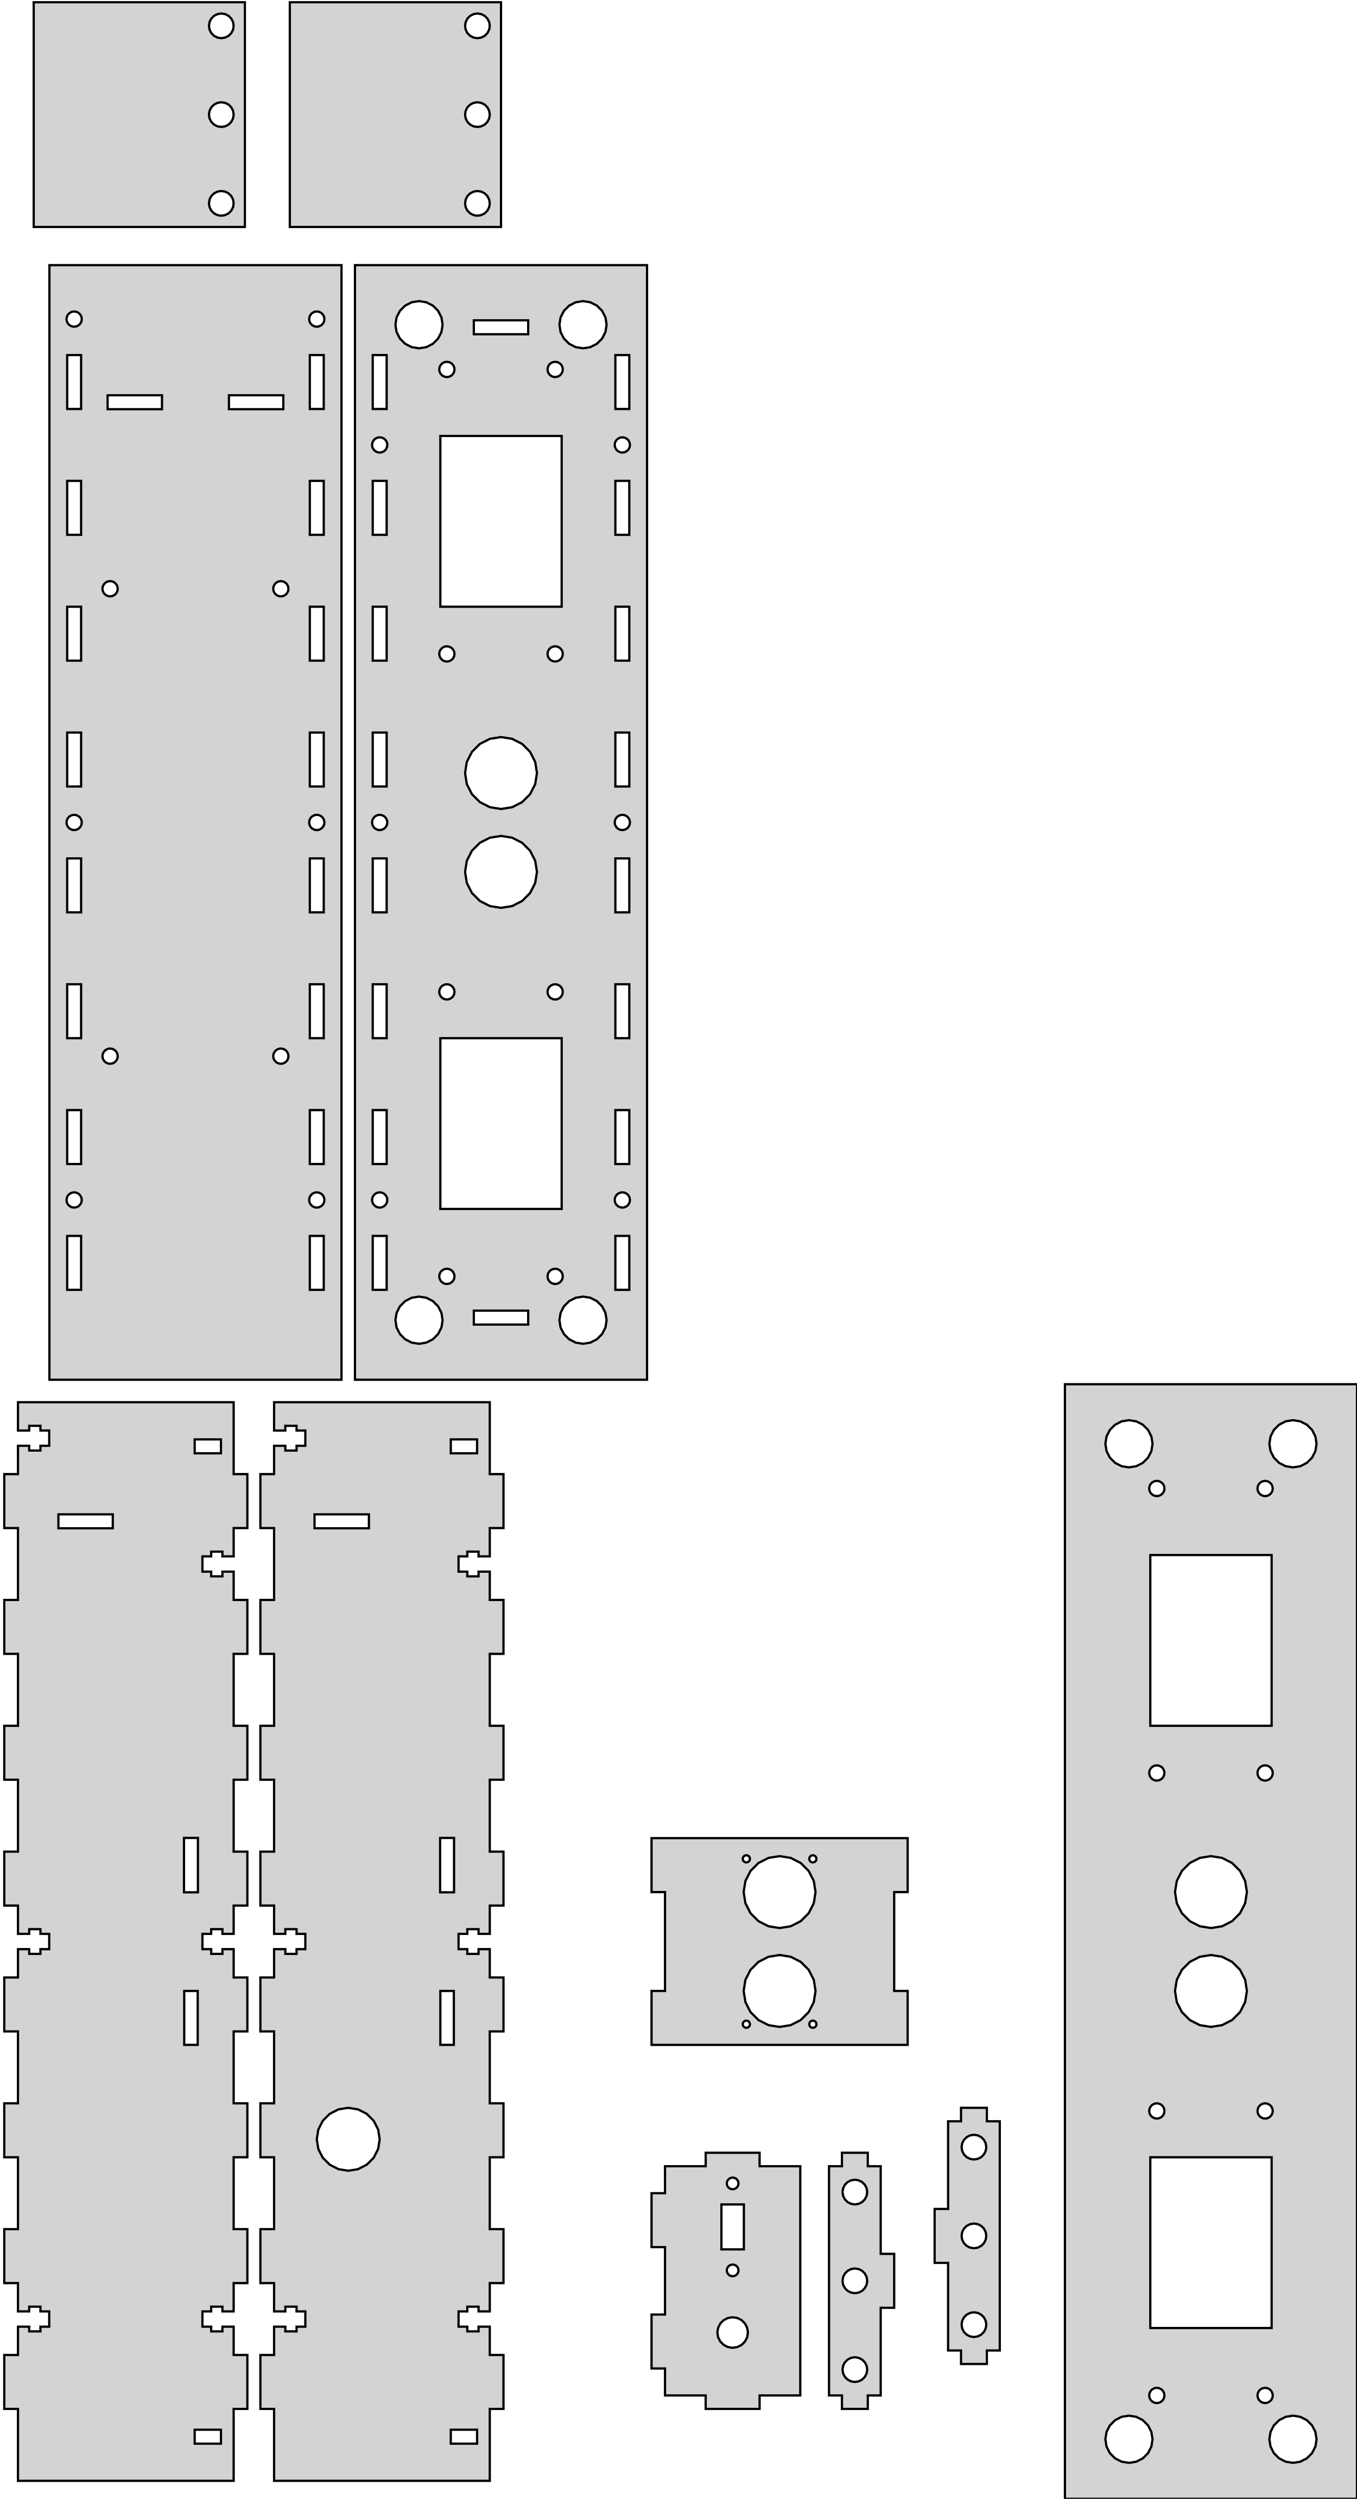 <?xml version="1.0" standalone="no"?>
<!DOCTYPE svg PUBLIC "-//W3C//DTD SVG 1.1//EN" "http://www.w3.org/Graphics/SVG/1.1/DTD/svg11.dtd">
<svg width="302mm" height="556mm" viewBox="-4 -552 302 556" xmlns="http://www.w3.org/2000/svg" version="1.1">
<title>OpenSCAD Model</title>
<path d="
M 50.5,-551.5 L 3.5,-551.5 L 3.5,-501.5 L 50.5,-501.5 z
M 44.4,-543.635 L 43.634,-544.025 L 43.025,-544.634 L 42.635,-545.4 L 42.5,-546.25 L 42.635,-547.1
 L 43.025,-547.866 L 43.634,-548.475 L 44.4,-548.865 L 45.25,-549 L 46.1,-548.865 L 46.866,-548.475
 L 47.475,-547.866 L 47.865,-547.1 L 48,-546.25 L 47.865,-545.4 L 47.475,-544.634 L 46.866,-544.025
 L 46.1,-543.635 L 45.25,-543.5 z
M 44.4,-523.885 L 43.634,-524.275 L 43.025,-524.884 L 42.635,-525.65 L 42.5,-526.5 L 42.635,-527.35
 L 43.025,-528.116 L 43.634,-528.725 L 44.4,-529.115 L 45.25,-529.25 L 46.1,-529.115 L 46.866,-528.725
 L 47.475,-528.116 L 47.865,-527.35 L 48,-526.5 L 47.865,-525.65 L 47.475,-524.884 L 46.866,-524.275
 L 46.1,-523.885 L 45.25,-523.75 z
M 44.4,-504.135 L 43.634,-504.525 L 43.025,-505.134 L 42.635,-505.9 L 42.5,-506.75 L 42.635,-507.6
 L 43.025,-508.366 L 43.634,-508.975 L 44.4,-509.365 L 45.25,-509.5 L 46.1,-509.365 L 46.866,-508.975
 L 47.475,-508.366 L 47.865,-507.6 L 48,-506.75 L 47.865,-505.9 L 47.475,-505.134 L 46.866,-504.525
 L 46.1,-504.135 L 45.25,-504 z
M 107.5,-551.5 L 60.5,-551.5 L 60.5,-501.5 L 107.5,-501.5 z
M 101.4,-543.635 L 100.634,-544.025 L 100.025,-544.634 L 99.635,-545.4 L 99.5,-546.25 L 99.635,-547.1
 L 100.025,-547.866 L 100.634,-548.475 L 101.4,-548.865 L 102.25,-549 L 103.1,-548.865 L 103.866,-548.475
 L 104.475,-547.866 L 104.865,-547.1 L 105,-546.25 L 104.865,-545.4 L 104.475,-544.634 L 103.866,-544.025
 L 103.1,-543.635 L 102.25,-543.5 z
M 101.4,-523.885 L 100.634,-524.275 L 100.025,-524.884 L 99.635,-525.65 L 99.5,-526.5 L 99.635,-527.35
 L 100.025,-528.116 L 100.634,-528.725 L 101.4,-529.115 L 102.25,-529.25 L 103.1,-529.115 L 103.866,-528.725
 L 104.475,-528.116 L 104.865,-527.35 L 105,-526.5 L 104.865,-525.65 L 104.475,-524.884 L 103.866,-524.275
 L 103.1,-523.885 L 102.25,-523.75 z
M 101.4,-504.135 L 100.634,-504.525 L 100.025,-505.134 L 99.635,-505.9 L 99.5,-506.75 L 99.635,-507.6
 L 100.025,-508.366 L 100.634,-508.975 L 101.4,-509.365 L 102.25,-509.5 L 103.1,-509.365 L 103.866,-508.975
 L 104.475,-508.366 L 104.865,-507.6 L 105,-506.75 L 104.865,-505.9 L 104.475,-505.134 L 103.866,-504.525
 L 103.1,-504.135 L 102.25,-504 z
M 72,-493 L 7,-493 L 7,-245 L 72,-245 z
M 11.975,-479.383 L 11.501,-479.625 L 11.125,-480.001 L 10.883,-480.475 L 10.8,-481 L 10.883,-481.525
 L 11.125,-481.999 L 11.501,-482.375 L 11.975,-482.617 L 12.5,-482.7 L 13.025,-482.617 L 13.499,-482.375
 L 13.875,-481.999 L 14.117,-481.525 L 14.2,-481 L 14.117,-480.475 L 13.875,-480.001 L 13.499,-479.625
 L 13.025,-479.383 L 12.5,-479.3 z
M 65.975,-479.383 L 65.501,-479.625 L 65.125,-480.001 L 64.883,-480.475 L 64.8,-481 L 64.883,-481.525
 L 65.125,-481.999 L 65.501,-482.375 L 65.975,-482.617 L 66.5,-482.7 L 67.025,-482.617 L 67.499,-482.375
 L 67.875,-481.999 L 68.117,-481.525 L 68.2,-481 L 68.117,-480.475 L 67.875,-480.001 L 67.499,-479.625
 L 67.025,-479.383 L 66.5,-479.3 z
M 64.95,-461 L 64.95,-473 L 68.05,-473 L 68.05,-461 z
M 10.95,-461 L 10.95,-473 L 14.05,-473 L 14.05,-461 z
M 46.95,-460.95 L 46.95,-464.05 L 59.05,-464.05 L 59.05,-460.95 z
M 19.95,-460.95 L 19.95,-464.05 L 32.05,-464.05 L 32.05,-460.95 z
M 64.95,-433 L 64.95,-445 L 68.05,-445 L 68.05,-433 z
M 10.95,-433 L 10.95,-445 L 14.05,-445 L 14.05,-433 z
M 56.883,-421.525 L 57.125,-421.999 L 57.501,-422.375 L 57.975,-422.617 L 58.5,-422.7 L 59.025,-422.617
 L 59.499,-422.375 L 59.875,-421.999 L 60.117,-421.525 L 60.2,-421 L 60.117,-420.475 L 59.875,-420.001
 L 59.499,-419.625 L 59.025,-419.383 L 58.5,-419.3 L 57.975,-419.383 L 57.501,-419.625 L 57.125,-420.001
 L 56.883,-420.475 L 56.8,-421 z
M 10.95,-405 L 10.95,-417 L 14.05,-417 L 14.05,-405 z
M 64.95,-405 L 64.95,-417 L 68.05,-417 L 68.05,-405 z
M 64.95,-377 L 64.95,-389 L 68.05,-389 L 68.05,-377 z
M 10.95,-377 L 10.95,-389 L 14.05,-389 L 14.05,-377 z
M 65.975,-367.383 L 65.501,-367.625 L 65.125,-368.001 L 64.883,-368.475 L 64.8,-369 L 64.883,-369.525
 L 65.125,-369.999 L 65.501,-370.375 L 65.975,-370.617 L 66.5,-370.7 L 67.025,-370.617 L 67.499,-370.375
 L 67.875,-369.999 L 68.117,-369.525 L 68.2,-369 L 68.117,-368.475 L 67.875,-368.001 L 67.499,-367.625
 L 67.025,-367.383 L 66.5,-367.3 z
M 11.975,-367.383 L 11.501,-367.625 L 11.125,-368.001 L 10.883,-368.475 L 10.8,-369 L 10.883,-369.525
 L 11.125,-369.999 L 11.501,-370.375 L 11.975,-370.617 L 12.5,-370.7 L 13.025,-370.617 L 13.499,-370.375
 L 13.875,-369.999 L 14.117,-369.525 L 14.2,-369 L 14.117,-368.475 L 13.875,-368.001 L 13.499,-367.625
 L 13.025,-367.383 L 12.5,-367.3 z
M 10.95,-349 L 10.95,-361 L 14.05,-361 L 14.05,-349 z
M 64.95,-349 L 64.95,-361 L 68.05,-361 L 68.05,-349 z
M 64.95,-321 L 64.95,-333 L 68.05,-333 L 68.05,-321 z
M 10.95,-321 L 10.95,-333 L 14.05,-333 L 14.05,-321 z
M 19.975,-315.383 L 19.501,-315.625 L 19.125,-316.001 L 18.883,-316.475 L 18.8,-317 L 18.883,-317.525
 L 19.125,-317.999 L 19.501,-318.375 L 19.975,-318.617 L 20.5,-318.7 L 21.025,-318.617 L 21.499,-318.375
 L 21.875,-317.999 L 22.117,-317.525 L 22.2,-317 L 22.117,-316.475 L 21.875,-316.001 L 21.499,-315.625
 L 21.025,-315.383 L 20.5,-315.3 z
M 57.975,-315.383 L 57.501,-315.625 L 57.125,-316.001 L 56.883,-316.475 L 56.8,-317 L 56.883,-317.525
 L 57.125,-317.999 L 57.501,-318.375 L 57.975,-318.617 L 58.5,-318.7 L 59.025,-318.617 L 59.499,-318.375
 L 59.875,-317.999 L 60.117,-317.525 L 60.2,-317 L 60.117,-316.475 L 59.875,-316.001 L 59.499,-315.625
 L 59.025,-315.383 L 58.5,-315.3 z
M 10.95,-293 L 10.95,-305 L 14.05,-305 L 14.05,-293 z
M 64.95,-293 L 64.95,-305 L 68.05,-305 L 68.05,-293 z
M 65.975,-283.383 L 65.501,-283.625 L 65.125,-284.001 L 64.883,-284.475 L 64.8,-285 L 64.883,-285.525
 L 65.125,-285.999 L 65.501,-286.375 L 65.975,-286.617 L 66.5,-286.7 L 67.025,-286.617 L 67.499,-286.375
 L 67.875,-285.999 L 68.117,-285.525 L 68.2,-285 L 68.117,-284.475 L 67.875,-284.001 L 67.499,-283.625
 L 67.025,-283.383 L 66.5,-283.3 z
M 11.975,-283.383 L 11.501,-283.625 L 11.125,-284.001 L 10.883,-284.475 L 10.8,-285 L 10.883,-285.525
 L 11.125,-285.999 L 11.501,-286.375 L 11.975,-286.617 L 12.5,-286.7 L 13.025,-286.617 L 13.499,-286.375
 L 13.875,-285.999 L 14.117,-285.525 L 14.2,-285 L 14.117,-284.475 L 13.875,-284.001 L 13.499,-283.625
 L 13.025,-283.383 L 12.5,-283.3 z
M 10.95,-265 L 10.95,-277 L 14.05,-277 L 14.05,-265 z
M 64.95,-265 L 64.95,-277 L 68.05,-277 L 68.05,-265 z
M 21.499,-419.625 L 21.025,-419.383 L 20.5,-419.3 L 19.975,-419.383 L 19.501,-419.625 L 19.125,-420.001
 L 18.883,-420.475 L 18.8,-421 L 18.883,-421.525 L 19.125,-421.999 L 19.501,-422.375 L 19.975,-422.617
 L 20.5,-422.7 L 21.025,-422.617 L 21.499,-422.375 L 21.875,-421.999 L 22.117,-421.525 L 22.2,-421
 L 22.117,-420.475 L 21.875,-420.001 z
M 140,-493 L 75,-493 L 75,-245 L 140,-245 z
M 87.628,-474.757 L 86.164,-475.503 L 85.003,-476.664 L 84.257,-478.128 L 84,-479.75 L 84.257,-481.372
 L 85.003,-482.836 L 86.164,-483.997 L 87.628,-484.743 L 89.25,-485 L 90.872,-484.743 L 92.336,-483.997
 L 93.497,-482.836 L 94.243,-481.372 L 94.5,-479.75 L 94.243,-478.128 L 93.497,-476.664 L 92.336,-475.503
 L 90.872,-474.757 L 89.25,-474.5 z
M 124.128,-474.757 L 122.664,-475.503 L 121.503,-476.664 L 120.757,-478.128 L 120.5,-479.75 L 120.757,-481.372
 L 121.503,-482.836 L 122.664,-483.997 L 124.128,-484.743 L 125.75,-485 L 127.372,-484.743 L 128.836,-483.997
 L 129.997,-482.836 L 130.743,-481.372 L 131,-479.75 L 130.743,-478.128 L 129.997,-476.664 L 128.836,-475.503
 L 127.372,-474.757 L 125.75,-474.5 z
M 101.45,-477.63 L 101.45,-480.73 L 113.55,-480.73 L 113.55,-477.63 z
M 132.95,-461 L 132.95,-473 L 136.05,-473 L 136.05,-461 z
M 78.95,-461 L 78.95,-473 L 82.05,-473 L 82.05,-461 z
M 94.925,-468.183 L 94.451,-468.425 L 94.075,-468.801 L 93.833,-469.275 L 93.75,-469.8 L 93.833,-470.325
 L 94.075,-470.799 L 94.451,-471.175 L 94.925,-471.417 L 95.45,-471.5 L 95.975,-471.417 L 96.449,-471.175
 L 96.825,-470.799 L 97.067,-470.325 L 97.15,-469.8 L 97.067,-469.275 L 96.825,-468.801 L 96.449,-468.425
 L 95.975,-468.183 L 95.45,-468.1 z
M 119.025,-468.183 L 118.551,-468.425 L 118.175,-468.801 L 117.933,-469.275 L 117.85,-469.8 L 117.933,-470.325
 L 118.175,-470.799 L 118.551,-471.175 L 119.025,-471.417 L 119.55,-471.5 L 120.075,-471.417 L 120.549,-471.175
 L 120.925,-470.799 L 121.167,-470.325 L 121.25,-469.8 L 121.167,-469.275 L 120.925,-468.801 L 120.549,-468.425
 L 120.075,-468.183 L 119.55,-468.1 z
M 94,-417 L 94,-455 L 121,-455 L 121,-417 z
M 133.975,-451.383 L 133.501,-451.625 L 133.125,-452.001 L 132.883,-452.475 L 132.8,-453 L 132.883,-453.525
 L 133.125,-453.999 L 133.501,-454.375 L 133.975,-454.617 L 134.5,-454.7 L 135.025,-454.617 L 135.499,-454.375
 L 135.875,-453.999 L 136.117,-453.525 L 136.2,-453 L 136.117,-452.475 L 135.875,-452.001 L 135.499,-451.625
 L 135.025,-451.383 L 134.5,-451.3 z
M 79.975,-451.383 L 79.501,-451.625 L 79.125,-452.001 L 78.883,-452.475 L 78.8,-453 L 78.883,-453.525
 L 79.125,-453.999 L 79.501,-454.375 L 79.975,-454.617 L 80.5,-454.7 L 81.025,-454.617 L 81.499,-454.375
 L 81.875,-453.999 L 82.117,-453.525 L 82.2,-453 L 82.117,-452.475 L 81.875,-452.001 L 81.499,-451.625
 L 81.025,-451.383 L 80.5,-451.3 z
M 78.95,-433 L 78.95,-445 L 82.05,-445 L 82.05,-433 z
M 132.95,-433 L 132.95,-445 L 136.05,-445 L 136.05,-433 z
M 132.95,-405 L 132.95,-417 L 136.05,-417 L 136.05,-405 z
M 78.95,-405 L 78.95,-417 L 82.05,-417 L 82.05,-405 z
M 119.025,-404.883 L 118.551,-405.125 L 118.175,-405.501 L 117.933,-405.975 L 117.85,-406.5 L 117.933,-407.025
 L 118.175,-407.499 L 118.551,-407.875 L 119.025,-408.117 L 119.55,-408.2 L 120.075,-408.117 L 120.549,-407.875
 L 120.925,-407.499 L 121.167,-407.025 L 121.25,-406.5 L 121.167,-405.975 L 120.925,-405.501 L 120.549,-405.125
 L 120.075,-404.883 L 119.55,-404.8 z
M 94.925,-404.883 L 94.451,-405.125 L 94.075,-405.501 L 93.833,-405.975 L 93.75,-406.5 L 93.833,-407.025
 L 94.075,-407.499 L 94.451,-407.875 L 94.925,-408.117 L 95.45,-408.2 L 95.975,-408.117 L 96.449,-407.875
 L 96.825,-407.499 L 97.067,-407.025 L 97.15,-406.5 L 97.067,-405.975 L 96.825,-405.501 L 96.449,-405.125
 L 95.975,-404.883 L 95.45,-404.8 z
M 132.95,-377 L 132.95,-389 L 136.05,-389 L 136.05,-377 z
M 78.95,-377 L 78.95,-389 L 82.05,-389 L 82.05,-377 z
M 105.028,-372.392 L 102.798,-373.528 L 101.028,-375.298 L 99.891,-377.528 L 99.5,-380 L 99.891,-382.472
 L 101.028,-384.702 L 102.798,-386.472 L 105.028,-387.608 L 107.5,-388 L 109.972,-387.608 L 112.202,-386.472
 L 113.972,-384.702 L 115.108,-382.472 L 115.5,-380 L 115.108,-377.528 L 113.972,-375.298 L 112.202,-373.528
 L 109.972,-372.392 L 107.5,-372 z
M 79.975,-367.383 L 79.501,-367.625 L 79.125,-368.001 L 78.883,-368.475 L 78.8,-369 L 78.883,-369.525
 L 79.125,-369.999 L 79.501,-370.375 L 79.975,-370.617 L 80.5,-370.7 L 81.025,-370.617 L 81.499,-370.375
 L 81.875,-369.999 L 82.117,-369.525 L 82.2,-369 L 82.117,-368.475 L 81.875,-368.001 L 81.499,-367.625
 L 81.025,-367.383 L 80.5,-367.3 z
M 133.975,-367.383 L 133.501,-367.625 L 133.125,-368.001 L 132.883,-368.475 L 132.8,-369 L 132.883,-369.525
 L 133.125,-369.999 L 133.501,-370.375 L 133.975,-370.617 L 134.5,-370.7 L 135.025,-370.617 L 135.499,-370.375
 L 135.875,-369.999 L 136.117,-369.525 L 136.2,-369 L 136.117,-368.475 L 135.875,-368.001 L 135.499,-367.625
 L 135.025,-367.383 L 134.5,-367.3 z
M 105.028,-350.392 L 102.798,-351.528 L 101.028,-353.298 L 99.891,-355.528 L 99.5,-358 L 99.891,-360.472
 L 101.028,-362.702 L 102.798,-364.472 L 105.028,-365.608 L 107.5,-366 L 109.972,-365.608 L 112.202,-364.472
 L 113.972,-362.702 L 115.108,-360.472 L 115.5,-358 L 115.108,-355.528 L 113.972,-353.298 L 112.202,-351.528
 L 109.972,-350.392 L 107.5,-350 z
M 132.95,-349 L 132.95,-361 L 136.05,-361 L 136.05,-349 z
M 78.95,-349 L 78.95,-361 L 82.05,-361 L 82.05,-349 z
M 119.025,-329.683 L 118.551,-329.925 L 118.175,-330.301 L 117.933,-330.775 L 117.85,-331.3 L 117.933,-331.825
 L 118.175,-332.299 L 118.551,-332.675 L 119.025,-332.917 L 119.55,-333 L 120.075,-332.917 L 120.549,-332.675
 L 120.925,-332.299 L 121.167,-331.825 L 121.25,-331.3 L 121.167,-330.775 L 120.925,-330.301 L 120.549,-329.925
 L 120.075,-329.683 L 119.55,-329.6 z
M 132.95,-321 L 132.95,-333 L 136.05,-333 L 136.05,-321 z
M 94.925,-329.683 L 94.451,-329.925 L 94.075,-330.301 L 93.833,-330.775 L 93.75,-331.3 L 93.833,-331.825
 L 94.075,-332.299 L 94.451,-332.675 L 94.925,-332.917 L 95.45,-333 L 95.975,-332.917 L 96.449,-332.675
 L 96.825,-332.299 L 97.067,-331.825 L 97.15,-331.3 L 97.067,-330.775 L 96.825,-330.301 L 96.449,-329.925
 L 95.975,-329.683 L 95.45,-329.6 z
M 78.95,-321 L 78.95,-333 L 82.05,-333 L 82.05,-321 z
M 94,-283 L 94,-321 L 121,-321 L 121,-283 z
M 132.95,-293 L 132.95,-305 L 136.05,-305 L 136.05,-293 z
M 78.95,-293 L 78.95,-305 L 82.05,-305 L 82.05,-293 z
M 79.975,-283.383 L 79.501,-283.625 L 79.125,-284.001 L 78.883,-284.475 L 78.8,-285 L 78.883,-285.525
 L 79.125,-285.999 L 79.501,-286.375 L 79.975,-286.617 L 80.5,-286.7 L 81.025,-286.617 L 81.499,-286.375
 L 81.875,-285.999 L 82.117,-285.525 L 82.2,-285 L 82.117,-284.475 L 81.875,-284.001 L 81.499,-283.625
 L 81.025,-283.383 L 80.5,-283.3 z
M 133.975,-283.383 L 133.501,-283.625 L 133.125,-284.001 L 132.883,-284.475 L 132.8,-285 L 132.883,-285.525
 L 133.125,-285.999 L 133.501,-286.375 L 133.975,-286.617 L 134.5,-286.7 L 135.025,-286.617 L 135.499,-286.375
 L 135.875,-285.999 L 136.117,-285.525 L 136.2,-285 L 136.117,-284.475 L 135.875,-284.001 L 135.499,-283.625
 L 135.025,-283.383 L 134.5,-283.3 z
M 132.95,-265 L 132.95,-277 L 136.05,-277 L 136.05,-265 z
M 78.95,-265 L 78.95,-277 L 82.05,-277 L 82.05,-265 z
M 119.025,-266.383 L 118.551,-266.625 L 118.175,-267.001 L 117.933,-267.475 L 117.85,-268 L 117.933,-268.525
 L 118.175,-268.999 L 118.551,-269.375 L 119.025,-269.617 L 119.55,-269.7 L 120.075,-269.617 L 120.549,-269.375
 L 120.925,-268.999 L 121.167,-268.525 L 121.25,-268 L 121.167,-267.475 L 120.925,-267.001 L 120.549,-266.625
 L 120.075,-266.383 L 119.55,-266.3 z
M 94.925,-266.383 L 94.451,-266.625 L 94.075,-267.001 L 93.833,-267.475 L 93.75,-268 L 93.833,-268.525
 L 94.075,-268.999 L 94.451,-269.375 L 94.925,-269.617 L 95.45,-269.7 L 95.975,-269.617 L 96.449,-269.375
 L 96.825,-268.999 L 97.067,-268.525 L 97.15,-268 L 97.067,-267.475 L 96.825,-267.001 L 96.449,-266.625
 L 95.975,-266.383 L 95.45,-266.3 z
M 124.128,-253.257 L 122.664,-254.003 L 121.503,-255.164 L 120.757,-256.628 L 120.5,-258.25 L 120.757,-259.872
 L 121.503,-261.336 L 122.664,-262.497 L 124.128,-263.243 L 125.75,-263.5 L 127.372,-263.243 L 128.836,-262.497
 L 129.997,-261.336 L 130.743,-259.872 L 131,-258.25 L 130.743,-256.628 L 129.997,-255.164 L 128.836,-254.003
 L 127.372,-253.257 L 125.75,-253 z
M 87.628,-253.257 L 86.164,-254.003 L 85.003,-255.164 L 84.257,-256.628 L 84,-258.25 L 84.257,-259.872
 L 85.003,-261.336 L 86.164,-262.497 L 87.628,-263.243 L 89.25,-263.5 L 90.872,-263.243 L 92.336,-262.497
 L 93.497,-261.336 L 94.243,-259.872 L 94.5,-258.25 L 94.243,-256.628 L 93.497,-255.164 L 92.336,-254.003
 L 90.872,-253.257 L 89.25,-253 z
M 101.45,-257.27 L 101.45,-260.37 L 113.55,-260.37 L 113.55,-257.27 z
M 298,-244 L 233,-244 L 233,4 L 298,4 z
M 245.628,-225.757 L 244.164,-226.503 L 243.003,-227.664 L 242.257,-229.128 L 242,-230.75 L 242.257,-232.372
 L 243.003,-233.836 L 244.164,-234.997 L 245.628,-235.743 L 247.25,-236 L 248.872,-235.743 L 250.336,-234.997
 L 251.497,-233.836 L 252.243,-232.372 L 252.5,-230.75 L 252.243,-229.128 L 251.497,-227.664 L 250.336,-226.503
 L 248.872,-225.757 L 247.25,-225.5 z
M 282.128,-225.757 L 280.664,-226.503 L 279.503,-227.664 L 278.757,-229.128 L 278.5,-230.75 L 278.757,-232.372
 L 279.503,-233.836 L 280.664,-234.997 L 282.128,-235.743 L 283.75,-236 L 285.372,-235.743 L 286.836,-234.997
 L 287.997,-233.836 L 288.743,-232.372 L 289,-230.75 L 288.743,-229.128 L 287.997,-227.664 L 286.836,-226.503
 L 285.372,-225.757 L 283.75,-225.5 z
M 252.925,-219.183 L 252.451,-219.425 L 252.075,-219.801 L 251.833,-220.275 L 251.75,-220.8 L 251.833,-221.325
 L 252.075,-221.799 L 252.451,-222.175 L 252.925,-222.417 L 253.45,-222.5 L 253.975,-222.417 L 254.449,-222.175
 L 254.825,-221.799 L 255.067,-221.325 L 255.15,-220.8 L 255.067,-220.275 L 254.825,-219.801 L 254.449,-219.425
 L 253.975,-219.183 L 253.45,-219.1 z
M 277.025,-219.183 L 276.551,-219.425 L 276.175,-219.801 L 275.933,-220.275 L 275.85,-220.8 L 275.933,-221.325
 L 276.175,-221.799 L 276.551,-222.175 L 277.025,-222.417 L 277.55,-222.5 L 278.075,-222.417 L 278.549,-222.175
 L 278.925,-221.799 L 279.167,-221.325 L 279.25,-220.8 L 279.167,-220.275 L 278.925,-219.801 L 278.549,-219.425
 L 278.075,-219.183 L 277.55,-219.1 z
M 252,-168 L 252,-206 L 279,-206 L 279,-168 z
M 252.925,-155.883 L 252.451,-156.125 L 252.075,-156.501 L 251.833,-156.975 L 251.75,-157.5 L 251.833,-158.025
 L 252.075,-158.499 L 252.451,-158.875 L 252.925,-159.117 L 253.45,-159.2 L 253.975,-159.117 L 254.449,-158.875
 L 254.825,-158.499 L 255.067,-158.025 L 255.15,-157.5 L 255.067,-156.975 L 254.825,-156.501 L 254.449,-156.125
 L 253.975,-155.883 L 253.45,-155.8 z
M 277.025,-155.883 L 276.551,-156.125 L 276.175,-156.501 L 275.933,-156.975 L 275.85,-157.5 L 275.933,-158.025
 L 276.175,-158.499 L 276.551,-158.875 L 277.025,-159.117 L 277.55,-159.2 L 278.075,-159.117 L 278.549,-158.875
 L 278.925,-158.499 L 279.167,-158.025 L 279.25,-157.5 L 279.167,-156.975 L 278.925,-156.501 L 278.549,-156.125
 L 278.075,-155.883 L 277.55,-155.8 z
M 263.028,-123.392 L 260.798,-124.528 L 259.028,-126.298 L 257.892,-128.528 L 257.5,-131 L 257.892,-133.472
 L 259.028,-135.702 L 260.798,-137.472 L 263.028,-138.608 L 265.5,-139 L 267.972,-138.608 L 270.202,-137.472
 L 271.972,-135.702 L 273.108,-133.472 L 273.5,-131 L 273.108,-128.528 L 271.972,-126.298 L 270.202,-124.528
 L 267.972,-123.392 L 265.5,-123 z
M 263.028,-101.392 L 260.798,-102.528 L 259.028,-104.298 L 257.892,-106.528 L 257.5,-109 L 257.892,-111.472
 L 259.028,-113.702 L 260.798,-115.472 L 263.028,-116.608 L 265.5,-117 L 267.972,-116.608 L 270.202,-115.472
 L 271.972,-113.702 L 273.108,-111.472 L 273.5,-109 L 273.108,-106.528 L 271.972,-104.298 L 270.202,-102.528
 L 267.972,-101.392 L 265.5,-101 z
M 252.925,-80.683 L 252.451,-80.925 L 252.075,-81.301 L 251.833,-81.775 L 251.75,-82.3 L 251.833,-82.825
 L 252.075,-83.299 L 252.451,-83.675 L 252.925,-83.917 L 253.45,-84 L 253.975,-83.917 L 254.449,-83.675
 L 254.825,-83.299 L 255.067,-82.825 L 255.15,-82.3 L 255.067,-81.775 L 254.825,-81.301 L 254.449,-80.925
 L 253.975,-80.683 L 253.45,-80.6 z
M 277.025,-80.683 L 276.551,-80.925 L 276.175,-81.301 L 275.933,-81.775 L 275.85,-82.3 L 275.933,-82.825
 L 276.175,-83.299 L 276.551,-83.675 L 277.025,-83.917 L 277.55,-84 L 278.075,-83.917 L 278.549,-83.675
 L 278.925,-83.299 L 279.167,-82.825 L 279.25,-82.3 L 279.167,-81.775 L 278.925,-81.301 L 278.549,-80.925
 L 278.075,-80.683 L 277.55,-80.6 z
M 252,-34 L 252,-72 L 279,-72 L 279,-34 z
M 277.025,-17.383 L 276.551,-17.625 L 276.175,-18.001 L 275.933,-18.475 L 275.85,-19 L 275.933,-19.525
 L 276.175,-19.999 L 276.551,-20.375 L 277.025,-20.617 L 277.55,-20.7 L 278.075,-20.617 L 278.549,-20.375
 L 278.925,-19.999 L 279.167,-19.525 L 279.25,-19 L 279.167,-18.475 L 278.925,-18.001 L 278.549,-17.625
 L 278.075,-17.383 L 277.55,-17.3 z
M 252.925,-17.383 L 252.451,-17.625 L 252.075,-18.001 L 251.833,-18.475 L 251.75,-19 L 251.833,-19.525
 L 252.075,-19.999 L 252.451,-20.375 L 252.925,-20.617 L 253.45,-20.7 L 253.975,-20.617 L 254.449,-20.375
 L 254.825,-19.999 L 255.067,-19.525 L 255.15,-19 L 255.067,-18.475 L 254.825,-18.001 L 254.449,-17.625
 L 253.975,-17.383 L 253.45,-17.3 z
M 245.628,-4.257 L 244.164,-5.003 L 243.003,-6.164 L 242.257,-7.628 L 242,-9.25 L 242.257,-10.872
 L 243.003,-12.336 L 244.164,-13.497 L 245.628,-14.243 L 247.25,-14.5 L 248.872,-14.243 L 250.336,-13.497
 L 251.497,-12.336 L 252.243,-10.872 L 252.5,-9.25 L 252.243,-7.628 L 251.497,-6.164 L 250.336,-5.003
 L 248.872,-4.257 L 247.25,-4 z
M 282.128,-4.257 L 280.664,-5.003 L 279.503,-6.164 L 278.757,-7.628 L 278.5,-9.25 L 278.757,-10.872
 L 279.503,-12.336 L 280.664,-13.497 L 282.128,-14.243 L 283.75,-14.5 L 285.372,-14.243 L 286.836,-13.497
 L 287.997,-12.336 L 288.743,-10.872 L 289,-9.25 L 288.743,-7.628 L 287.997,-6.164 L 286.836,-5.003
 L 285.372,-4.257 L 283.75,-4 z
M 48,-16 L 51.05,-16 L 51.05,-28 L 48,-28 L 48,-34.3 L 45.5,-34.3
 L 45.5,-33.25 L 43,-33.25 L 43,-34.3 L 41.05,-34.3 L 41.05,-37.7 L 43,-37.7
 L 43,-38.75 L 45.5,-38.75 L 45.5,-37.7 L 48,-37.7 L 48,-44 L 51.05,-44
 L 51.05,-56 L 48,-56 L 48,-72 L 51.05,-72 L 51.05,-84 L 48,-84
 L 48,-100 L 51.05,-100 L 51.05,-112 L 48,-112 L 48,-118.3 L 45.5,-118.3
 L 45.5,-117.25 L 43,-117.25 L 43,-118.3 L 41.05,-118.3 L 41.05,-121.7 L 43,-121.7
 L 43,-122.75 L 45.5,-122.75 L 45.5,-121.7 L 48,-121.7 L 48,-128 L 51.05,-128
 L 51.05,-140 L 48,-140 L 48,-156 L 51.05,-156 L 51.05,-168 L 48,-168
 L 48,-184 L 51.05,-184 L 51.05,-196 L 48,-196 L 48,-202.3 L 45.5,-202.3
 L 45.5,-201.25 L 43,-201.25 L 43,-202.3 L 41.05,-202.3 L 41.05,-205.7 L 43,-205.7
 L 43,-206.75 L 45.5,-206.75 L 45.5,-205.7 L 48,-205.7 L 48,-212 L 51.05,-212
 L 51.05,-224 L 48,-224 L 48,-240 L 0,-240 L 0,-233.7 L 2.5,-233.7
 L 2.5,-234.75 L 5,-234.75 L 5,-233.7 L 6.95,-233.7 L 6.95,-230.3 L 5,-230.3
 L 5,-229.25 L 2.5,-229.25 L 2.5,-230.3 L 0,-230.3 L 0,-224 L -3.05,-224
 L -3.05,-212 L 0,-212 L 0,-196 L -3.05,-196 L -3.05,-184 L 0,-184
 L 0,-168 L -3.05,-168 L -3.05,-156 L 0,-156 L 0,-140 L -3.05,-140
 L -3.05,-128 L 0,-128 L 0,-121.7 L 2.5,-121.7 L 2.5,-122.75 L 5,-122.75
 L 5,-121.7 L 6.95,-121.7 L 6.95,-118.3 L 5,-118.3 L 5,-117.25 L 2.5,-117.25
 L 2.5,-118.3 L 0,-118.3 L 0,-112 L -3.05,-112 L -3.05,-100 L 0,-100
 L 0,-84 L -3.05,-84 L -3.05,-72 L 0,-72 L 0,-56 L -3.05,-56
 L -3.05,-44 L 0,-44 L 0,-37.7 L 2.5,-37.7 L 2.5,-38.75 L 5,-38.75
 L 5,-37.7 L 6.95,-37.7 L 6.95,-34.3 L 5,-34.3 L 5,-33.25 L 2.5,-33.25
 L 2.5,-34.3 L 0,-34.3 L 0,-28 L -3.05,-28 L -3.05,-16 L 0,-16
 L 0,-0 L 48,-0 z
M 39.325,-228.63 L 39.325,-231.73 L 45.175,-231.73 L 45.175,-228.63 z
M 9,-211.95 L 9,-215.05 L 21.1,-215.05 L 21.1,-211.95 z
M 36.95,-130.95 L 36.95,-143.05 L 40.05,-143.05 L 40.05,-130.95 z
M 37,-97 L 37,-109 L 40,-109 L 40,-97 z
M 39.325,-8.27 L 39.325,-11.37 L 45.175,-11.37 L 45.175,-8.27 z
M 105,-16 L 108.05,-16 L 108.05,-28 L 105,-28 L 105,-34.3 L 102.5,-34.3
 L 102.5,-33.25 L 100,-33.25 L 100,-34.3 L 98.05,-34.3 L 98.05,-37.7 L 100,-37.7
 L 100,-38.75 L 102.5,-38.75 L 102.5,-37.7 L 105,-37.7 L 105,-44 L 108.05,-44
 L 108.05,-56 L 105,-56 L 105,-72 L 108.05,-72 L 108.05,-84 L 105,-84
 L 105,-100 L 108.05,-100 L 108.05,-112 L 105,-112 L 105,-118.3 L 102.5,-118.3
 L 102.5,-117.25 L 100,-117.25 L 100,-118.3 L 98.05,-118.3 L 98.05,-121.7 L 100,-121.7
 L 100,-122.75 L 102.5,-122.75 L 102.5,-121.7 L 105,-121.7 L 105,-128 L 108.05,-128
 L 108.05,-140 L 105,-140 L 105,-156 L 108.05,-156 L 108.05,-168 L 105,-168
 L 105,-184 L 108.05,-184 L 108.05,-196 L 105,-196 L 105,-202.3 L 102.5,-202.3
 L 102.5,-201.25 L 100,-201.25 L 100,-202.3 L 98.05,-202.3 L 98.05,-205.7 L 100,-205.7
 L 100,-206.75 L 102.5,-206.75 L 102.5,-205.7 L 105,-205.7 L 105,-212 L 108.05,-212
 L 108.05,-224 L 105,-224 L 105,-240 L 57,-240 L 57,-233.7 L 59.5,-233.7
 L 59.5,-234.75 L 62,-234.75 L 62,-233.7 L 63.95,-233.7 L 63.95,-230.3 L 62,-230.3
 L 62,-229.25 L 59.5,-229.25 L 59.5,-230.3 L 57,-230.3 L 57,-224 L 53.95,-224
 L 53.95,-212 L 57,-212 L 57,-196 L 53.95,-196 L 53.95,-184 L 57,-184
 L 57,-168 L 53.95,-168 L 53.95,-156 L 57,-156 L 57,-140 L 53.95,-140
 L 53.95,-128 L 57,-128 L 57,-121.7 L 59.5,-121.7 L 59.5,-122.75 L 62,-122.75
 L 62,-121.7 L 63.95,-121.7 L 63.95,-118.3 L 62,-118.3 L 62,-117.25 L 59.5,-117.25
 L 59.5,-118.3 L 57,-118.3 L 57,-112 L 53.95,-112 L 53.95,-100 L 57,-100
 L 57,-84 L 53.95,-84 L 53.95,-72 L 57,-72 L 57,-56 L 53.95,-56
 L 53.95,-44 L 57,-44 L 57,-37.7 L 59.5,-37.7 L 59.5,-38.75 L 62,-38.75
 L 62,-37.7 L 63.95,-37.7 L 63.95,-34.3 L 62,-34.3 L 62,-33.25 L 59.5,-33.25
 L 59.5,-34.3 L 57,-34.3 L 57,-28 L 53.95,-28 L 53.95,-16 L 57,-16
 L 57,-0 L 105,-0 z
M 96.325,-228.63 L 96.325,-231.73 L 102.175,-231.73 L 102.175,-228.63 z
M 66,-211.95 L 66,-215.05 L 78.1,-215.05 L 78.1,-211.95 z
M 93.95,-130.95 L 93.95,-143.05 L 97.05,-143.05 L 97.05,-130.95 z
M 94,-97 L 94,-109 L 97,-109 L 97,-97 z
M 71.337,-69.343 L 69.385,-70.337 L 67.837,-71.885 L 66.843,-73.837 L 66.5,-76 L 66.843,-78.163
 L 67.837,-80.115 L 69.385,-81.663 L 71.337,-82.657 L 73.5,-83 L 75.663,-82.657 L 77.615,-81.663
 L 79.163,-80.115 L 80.157,-78.163 L 80.5,-76 L 80.157,-73.837 L 79.163,-71.885 L 77.615,-70.337
 L 75.663,-69.343 L 73.5,-69 z
M 96.325,-8.27 L 96.325,-11.37 L 102.175,-11.37 L 102.175,-8.27 z
M 198,-109 L 195,-109 L 195,-131 L 198,-131 L 198,-143 L 141,-143
 L 141,-131 L 144,-131 L 144,-109 L 141,-109 L 141,-97 L 198,-97
 z
M 176.653,-137.639 L 176.43,-137.753 L 176.253,-137.93 L 176.139,-138.153 L 176.1,-138.4 L 176.139,-138.647
 L 176.253,-138.87 L 176.43,-139.047 L 176.653,-139.161 L 176.9,-139.2 L 177.147,-139.161 L 177.37,-139.047
 L 177.547,-138.87 L 177.661,-138.647 L 177.7,-138.4 L 177.661,-138.153 L 177.547,-137.93 L 177.37,-137.753
 L 177.147,-137.639 L 176.9,-137.6 z
M 161.853,-137.639 L 161.63,-137.753 L 161.453,-137.93 L 161.339,-138.153 L 161.3,-138.4 L 161.339,-138.647
 L 161.453,-138.87 L 161.63,-139.047 L 161.853,-139.161 L 162.1,-139.2 L 162.347,-139.161 L 162.57,-139.047
 L 162.747,-138.87 L 162.861,-138.647 L 162.9,-138.4 L 162.861,-138.153 L 162.747,-137.93 L 162.57,-137.753
 L 162.347,-137.639 L 162.1,-137.6 z
M 167.028,-123.392 L 164.798,-124.528 L 163.028,-126.298 L 161.892,-128.528 L 161.5,-131 L 161.892,-133.472
 L 163.028,-135.702 L 164.798,-137.472 L 167.028,-138.608 L 169.5,-139 L 171.972,-138.608 L 174.202,-137.472
 L 175.972,-135.702 L 177.108,-133.472 L 177.5,-131 L 177.108,-128.528 L 175.972,-126.298 L 174.202,-124.528
 L 171.972,-123.392 L 169.5,-123 z
M 167.028,-101.392 L 164.798,-102.528 L 163.028,-104.298 L 161.892,-106.528 L 161.5,-109 L 161.892,-111.472
 L 163.028,-113.702 L 164.798,-115.472 L 167.028,-116.608 L 169.5,-117 L 171.972,-116.608 L 174.202,-115.472
 L 175.972,-113.702 L 177.108,-111.472 L 177.5,-109 L 177.108,-106.528 L 175.972,-104.298 L 174.202,-102.528
 L 171.972,-101.392 L 169.5,-101 z
M 161.853,-100.839 L 161.63,-100.953 L 161.453,-101.13 L 161.339,-101.353 L 161.3,-101.6 L 161.339,-101.847
 L 161.453,-102.07 L 161.63,-102.247 L 161.853,-102.361 L 162.1,-102.4 L 162.347,-102.361 L 162.57,-102.247
 L 162.747,-102.07 L 162.861,-101.847 L 162.9,-101.6 L 162.861,-101.353 L 162.747,-101.13 L 162.57,-100.953
 L 162.347,-100.839 L 162.1,-100.8 z
M 176.653,-100.839 L 176.43,-100.953 L 176.253,-101.13 L 176.139,-101.353 L 176.1,-101.6 L 176.139,-101.847
 L 176.253,-102.07 L 176.43,-102.247 L 176.653,-102.361 L 176.9,-102.4 L 177.147,-102.361 L 177.37,-102.247
 L 177.547,-102.07 L 177.661,-101.847 L 177.7,-101.6 L 177.661,-101.353 L 177.547,-101.13 L 177.37,-100.953
 L 177.147,-100.839 L 176.9,-100.8 z
M 215.625,-29 L 218.5,-29 L 218.5,-80 L 215.625,-80 L 215.625,-83 L 209.875,-83
 L 209.875,-80 L 207,-80 L 207,-60.5 L 204,-60.5 L 204,-48.5 L 207,-48.5
 L 207,-29 L 209.875,-29 L 209.875,-26 L 215.625,-26 z
M 211.9,-71.635 L 211.134,-72.025 L 210.525,-72.634 L 210.135,-73.4 L 210,-74.25 L 210.135,-75.1
 L 210.525,-75.866 L 211.134,-76.475 L 211.9,-76.865 L 212.75,-77 L 213.6,-76.865 L 214.366,-76.475
 L 214.975,-75.866 L 215.365,-75.1 L 215.5,-74.25 L 215.365,-73.4 L 214.975,-72.634 L 214.366,-72.025
 L 213.6,-71.635 L 212.75,-71.5 z
M 211.9,-51.885 L 211.134,-52.275 L 210.525,-52.884 L 210.135,-53.65 L 210,-54.5 L 210.135,-55.35
 L 210.525,-56.116 L 211.134,-56.725 L 211.9,-57.115 L 212.75,-57.25 L 213.6,-57.115 L 214.366,-56.725
 L 214.975,-56.116 L 215.365,-55.35 L 215.5,-54.5 L 215.365,-53.65 L 214.975,-52.884 L 214.366,-52.275
 L 213.6,-51.885 L 212.75,-51.75 z
M 211.9,-32.135 L 211.134,-32.525 L 210.525,-33.134 L 210.135,-33.9 L 210,-34.75 L 210.135,-35.6
 L 210.525,-36.366 L 211.134,-36.975 L 211.9,-37.365 L 212.75,-37.5 L 213.6,-37.365 L 214.366,-36.975
 L 214.975,-36.366 L 215.365,-35.6 L 215.5,-34.75 L 215.365,-33.9 L 214.975,-33.134 L 214.366,-32.525
 L 213.6,-32.135 L 212.75,-32 z
M 189.125,-19 L 192,-19 L 192,-38.5 L 195,-38.5 L 195,-50.5 L 192,-50.5
 L 192,-70 L 189.125,-70 L 189.125,-73 L 183.375,-73 L 183.375,-70 L 180.5,-70
 L 180.5,-19 L 183.375,-19 L 183.375,-16 L 189.125,-16 z
M 185.4,-61.635 L 184.634,-62.025 L 184.025,-62.634 L 183.635,-63.4 L 183.5,-64.25 L 183.635,-65.1
 L 184.025,-65.866 L 184.634,-66.475 L 185.4,-66.865 L 186.25,-67 L 187.1,-66.865 L 187.866,-66.475
 L 188.475,-65.866 L 188.865,-65.1 L 189,-64.25 L 188.865,-63.4 L 188.475,-62.634 L 187.866,-62.025
 L 187.1,-61.635 L 186.25,-61.5 z
M 185.4,-41.885 L 184.634,-42.275 L 184.025,-42.884 L 183.635,-43.65 L 183.5,-44.5 L 183.635,-45.35
 L 184.025,-46.116 L 184.634,-46.725 L 185.4,-47.115 L 186.25,-47.25 L 187.1,-47.115 L 187.866,-46.725
 L 188.475,-46.116 L 188.865,-45.35 L 189,-44.5 L 188.865,-43.65 L 188.475,-42.884 L 187.866,-42.275
 L 187.1,-41.885 L 186.25,-41.75 z
M 185.4,-22.135 L 184.634,-22.525 L 184.025,-23.134 L 183.635,-23.9 L 183.5,-24.75 L 183.635,-25.6
 L 184.025,-26.366 L 184.634,-26.975 L 185.4,-27.365 L 186.25,-27.5 L 187.1,-27.365 L 187.866,-26.975
 L 188.475,-26.366 L 188.865,-25.6 L 189,-24.75 L 188.865,-23.9 L 188.475,-23.134 L 187.866,-22.525
 L 187.1,-22.135 L 186.25,-22 z
M 165.05,-19 L 174.1,-19 L 174.1,-70 L 165.05,-70 L 165.05,-73 L 153.05,-73
 L 153.05,-70 L 144,-70 L 144,-64 L 141,-64 L 141,-52 L 144,-52
 L 144,-37 L 141,-37 L 141,-25 L 144,-25 L 144,-19 L 153.05,-19
 L 153.05,-16 L 165.05,-16 z
M 158.648,-64.939 L 158.286,-65.123 L 157.998,-65.411 L 157.814,-65.773 L 157.75,-66.175 L 157.814,-66.577
 L 157.998,-66.939 L 158.286,-67.227 L 158.648,-67.411 L 159.05,-67.475 L 159.452,-67.411 L 159.814,-67.227
 L 160.102,-66.939 L 160.286,-66.577 L 160.35,-66.175 L 160.286,-65.773 L 160.102,-65.411 L 159.814,-65.123
 L 159.452,-64.939 L 159.05,-64.875 z
M 156.55,-51.5 L 156.55,-61.5 L 161.55,-61.5 L 161.55,-51.5 z
M 158.648,-45.589 L 158.286,-45.773 L 157.998,-46.061 L 157.814,-46.423 L 157.75,-46.825 L 157.814,-47.227
 L 157.998,-47.589 L 158.286,-47.877 L 158.648,-48.061 L 159.05,-48.125 L 159.452,-48.061 L 159.814,-47.877
 L 160.102,-47.589 L 160.286,-47.227 L 160.35,-46.825 L 160.286,-46.423 L 160.102,-46.061 L 159.814,-45.773
 L 159.452,-45.589 L 159.05,-45.525 z
M 157.999,-29.766 L 157.052,-30.249 L 156.299,-31.002 L 155.816,-31.949 L 155.65,-33 L 155.816,-34.051
 L 156.299,-34.998 L 157.052,-35.751 L 157.999,-36.234 L 159.05,-36.4 L 160.101,-36.234 L 161.048,-35.751
 L 161.801,-34.998 L 162.284,-34.051 L 162.45,-33 L 162.284,-31.949 L 161.801,-31.002 L 161.048,-30.249
 L 160.101,-29.766 L 159.05,-29.6 z
" stroke="black" fill="lightgray" stroke-width="0.5"/>
</svg>
